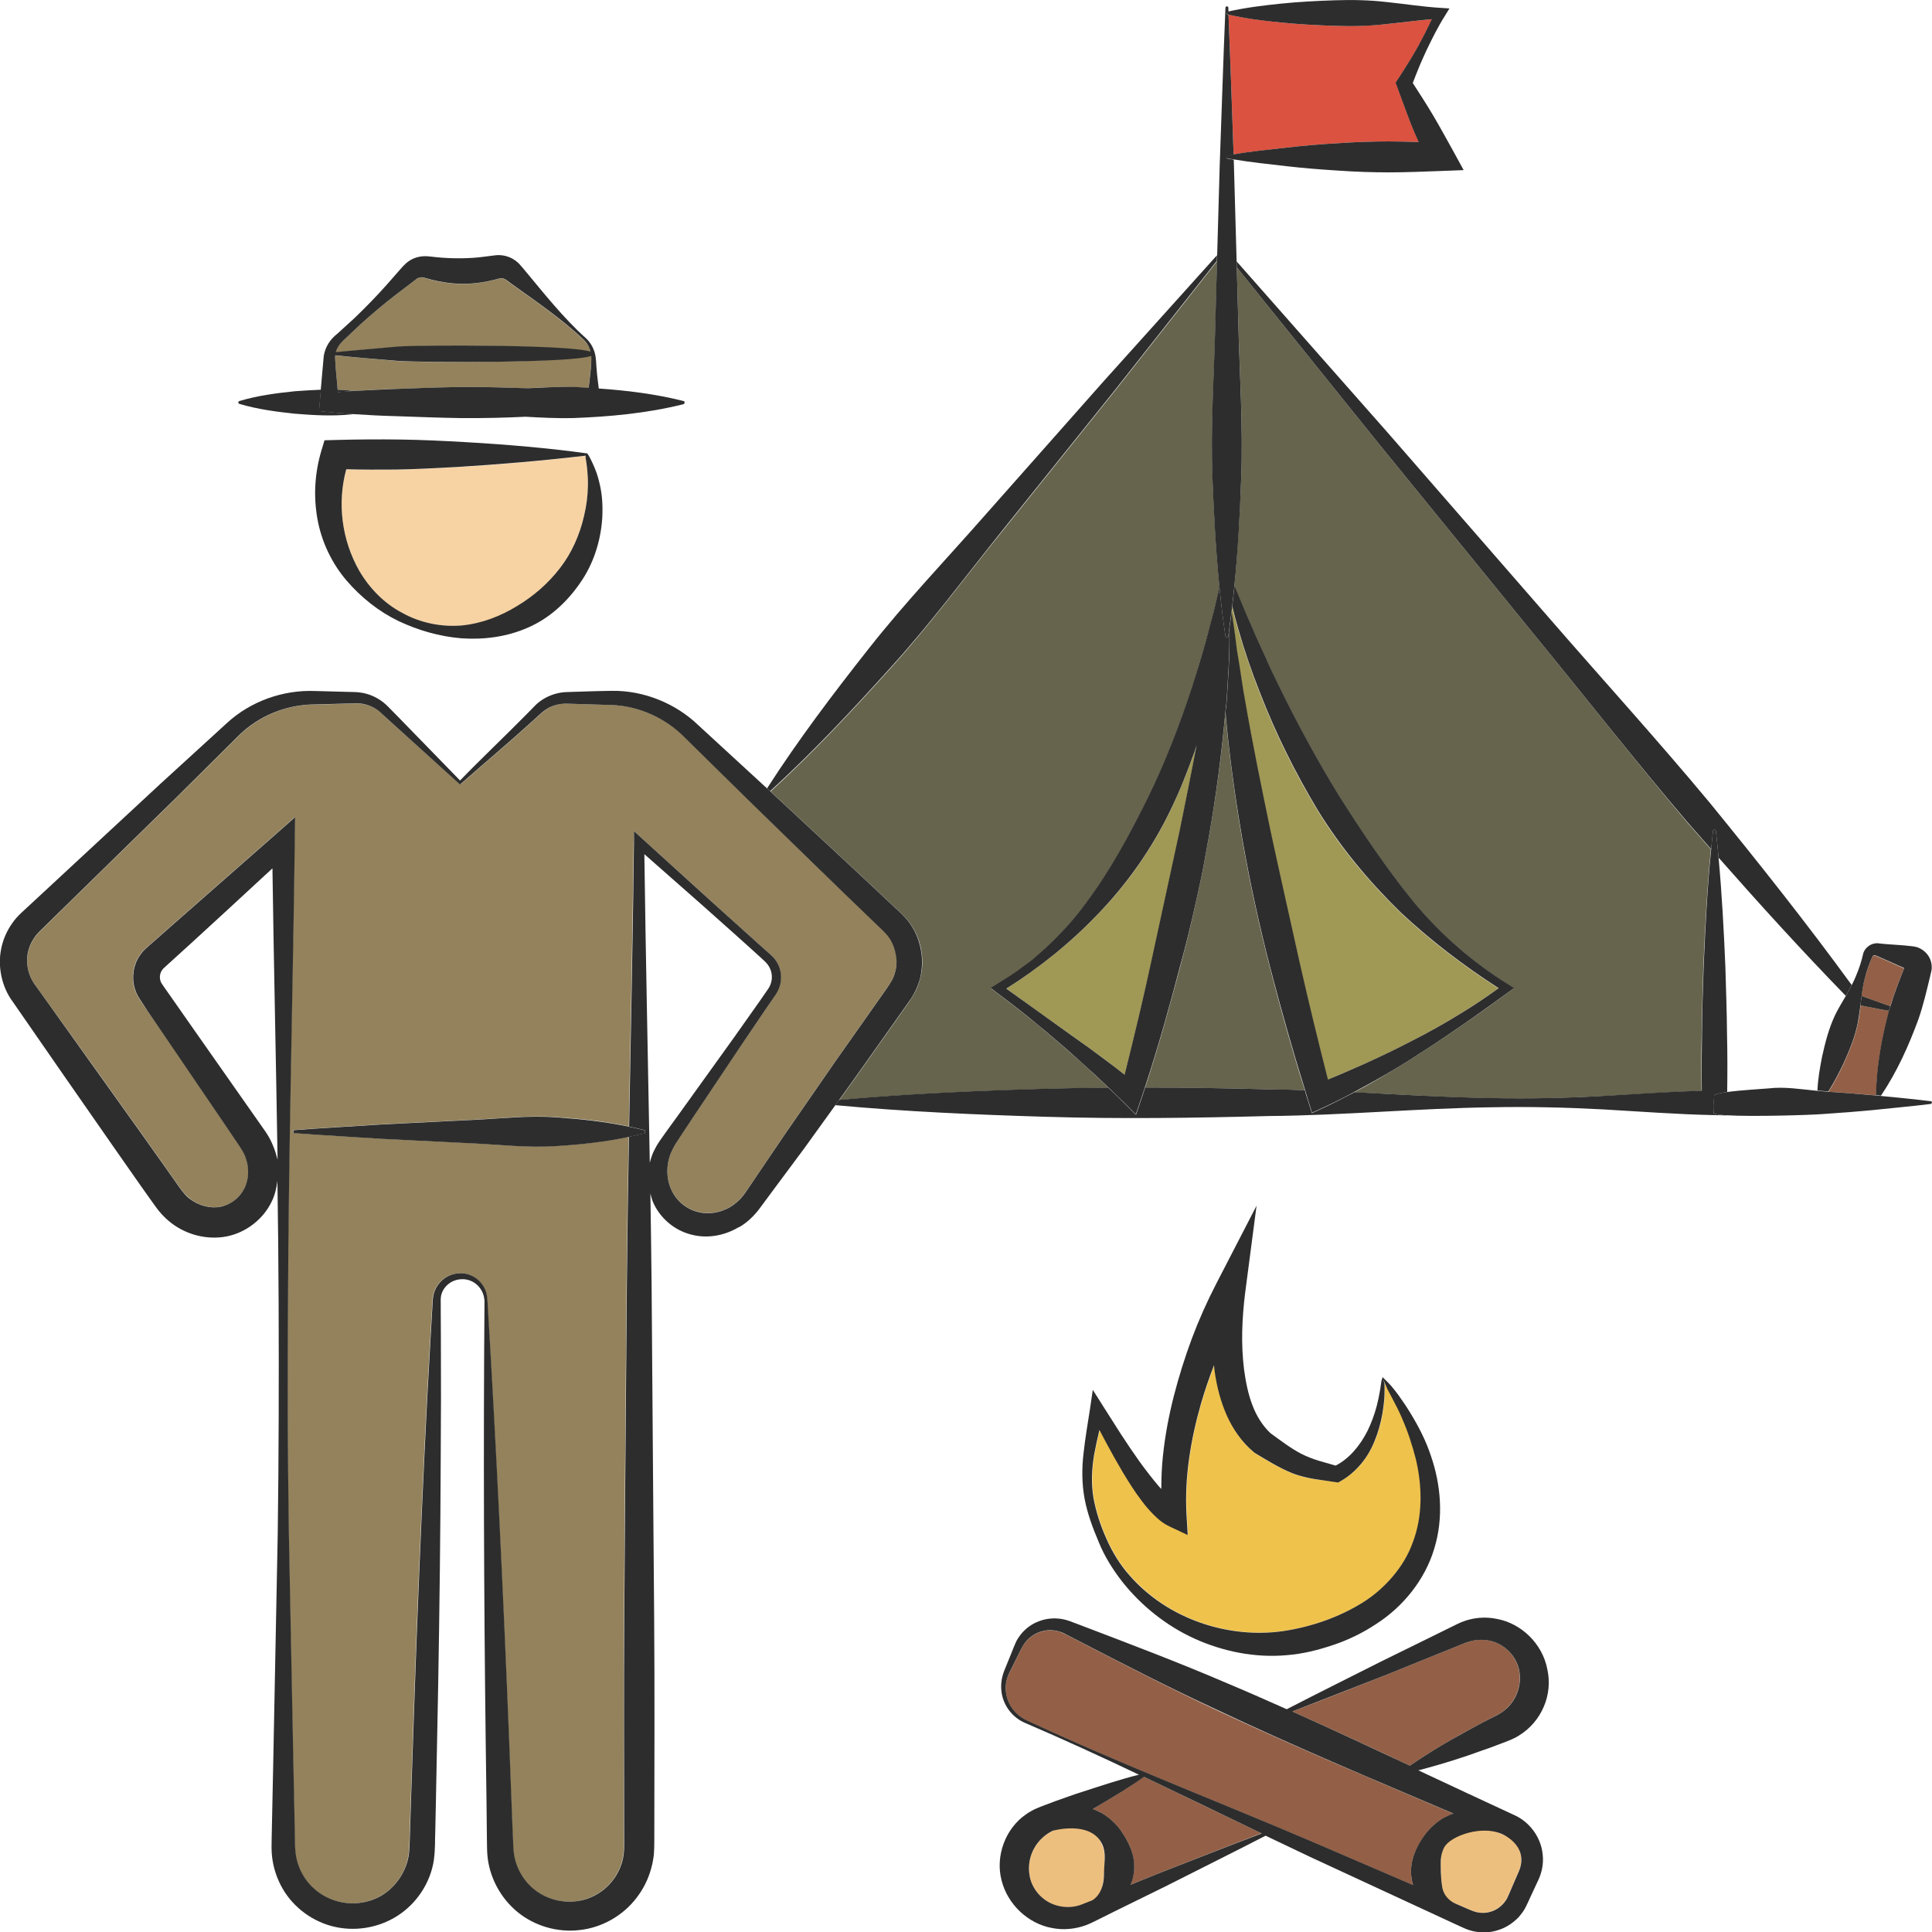 <?xml version="1.0" encoding="utf-8"?>
<!-- Generator: Adobe Illustrator 24.1.2, SVG Export Plug-In . SVG Version: 6.00 Build 0)  -->
<svg version="1.1" id="Layer_1" xmlns="http://www.w3.org/2000/svg" xmlns:xlink="http://www.w3.org/1999/xlink" x="0px" y="0px"
	 viewBox="0 0 128 128" style="enable-background:new 0 0 128 128;" xml:space="preserve">
<style type="text/css">
	.st0{fill:#93825C;}
	.st1{fill:#F7D3A4;}
	.st2{fill:#2D2D2D;}
	.st3{fill:#EFC24C;}
	.st4{fill:#A09855;}
	.st5{fill:#66644D;}
	.st6{fill:#EDBF7E;}
	.st7{fill:#936047;}
	.st8{fill:#DB5240;}
</style>
<g>
	<path class="st0" d="M38.99,23.35c0.05,0.02,0.08,0.08,0.06,0.13c-0.01,0.03-0.03,0.05-0.06,0.06c-1.4,0.52-11.23,0.49-12.63,0.38
		c-1.38-0.13-2.76-0.23-4.14-0.37c0,0.04-0.01,0.07-0.02,0.11c0,0.18,0.03,0.48,0.04,0.72l0.07,0.76l0.06,0.68
		c0.28,0.01,0.56,0.02,0.84,0.05c0.09,0.01,0.18,0.02,0.27,0.03c0.9-0.06,1.81-0.11,2.71-0.13c1.46-0.05,2.92-0.11,4.38-0.13
		c1.42-0.01,2.84,0.02,4.26,0.09c1.03-0.06,2.06-0.11,3.09-0.09c0.36,0.01,0.71,0.04,1.07,0.06c0.05-0.41,0.1-0.82,0.14-1.23
		c0.02-0.37,0.09-0.73,0.02-1.06c-0.06-0.34-0.24-0.65-0.49-0.89c-1.47-1.41-3.18-2.55-4.84-3.75l-0.31-0.23
		c-0.08-0.06-0.12-0.06-0.18-0.08c-0.11-0.03-0.21-0.02-0.3,0.01c-0.39,0.11-0.99,0.25-1.53,0.3c-0.55,0.06-1.11,0.06-1.66,0
		c-0.54-0.06-1.12-0.18-1.59-0.32c-0.16-0.04-0.16-0.05-0.23-0.06c-0.06-0.01-0.11-0.01-0.17,0c-0.06,0.01-0.12,0.02-0.18,0.05
		c-0.03,0.02-0.05,0.02-0.1,0.06l-0.15,0.12l-1.22,0.93c-0.81,0.62-1.59,1.27-2.34,1.96l-1.11,1.05c-0.27,0.24-0.44,0.51-0.52,0.8
		c1.37-0.15,2.74-0.25,4.11-0.37C27.76,22.86,37.59,22.83,38.99,23.35z"/>
	<path class="st1" d="M37.1,37.65c0.78-1.01,1.31-2.21,1.6-3.48c0.15-0.64,0.23-1.3,0.25-1.97c0.01-0.34-0.01-0.67-0.04-1.02
		c-0.01-0.17-0.04-0.34-0.06-0.51c-0.02-0.18-0.07-0.35-0.05-0.47c-3,0.35-5.79,0.59-8.52,0.75c-1.36,0.08-2.71,0.15-4.05,0.17
		c-1.1,0.01-2.19,0.01-3.29-0.02c-0.6,2.19-0.32,4.65,0.87,6.74c0.67,1.13,1.65,2.15,2.85,2.78c1.19,0.65,2.58,0.93,3.92,0.83
		c1.34-0.12,2.6-0.61,3.69-1.27C35.36,39.51,36.33,38.66,37.1,37.65z"/>
	<path class="st2" d="M38.45,38.6c0.88-1.26,1.35-2.77,1.45-4.27c0.04-0.75,0.01-1.5-0.16-2.22c-0.08-0.36-0.18-0.72-0.32-1.05
		c-0.07-0.17-0.14-0.34-0.22-0.5c-0.08-0.16-0.15-0.32-0.29-0.52c-2.54-0.35-5.3-0.59-8.11-0.75c-1.41-0.08-2.83-0.15-4.27-0.17
		c-1.44-0.02-2.88-0.01-4.31,0.03l-0.72,0.02l-0.19,0.63c-0.46,1.51-0.55,3.06-0.28,4.58c0.27,1.51,0.95,2.93,1.92,4.07
		c0.97,1.13,2.14,2.06,3.44,2.69c1.31,0.62,2.72,1.03,4.19,1.15c1.47,0.1,3.01-0.09,4.42-0.72C36.41,40.96,37.59,39.86,38.45,38.6z
		 M30.58,41.44c-1.34,0.11-2.73-0.17-3.92-0.83c-1.21-0.63-2.18-1.64-2.85-2.78c-1.19-2.08-1.47-4.54-0.87-6.74
		c1.1,0.03,2.19,0.03,3.29,0.02c1.34-0.02,2.68-0.1,4.05-0.17c2.73-0.17,5.52-0.4,8.52-0.75c-0.02,0.13,0.03,0.3,0.05,0.47
		c0.02,0.17,0.05,0.34,0.06,0.51c0.03,0.34,0.05,0.68,0.04,1.02c-0.01,0.67-0.1,1.34-0.25,1.97c-0.29,1.28-0.82,2.47-1.6,3.48
		c-0.78,1.01-1.74,1.85-2.84,2.51C33.17,40.82,31.92,41.31,30.58,41.44z"/>
	<path class="st2" d="M15.86,26.76c1.23,0.36,2.45,0.52,3.68,0.65c1.23,0.1,2.45,0.17,3.68,0.05c0.09-0.01,0.18-0.02,0.27-0.03
		c-0.56-0.04-1.11-0.07-1.67-0.13l-0.68-0.07l0.05-0.57l0.07-0.84c-0.57,0.02-1.14,0.06-1.72,0.1c-1.23,0.13-2.45,0.28-3.68,0.65
		c-0.03,0.01-0.06,0.03-0.07,0.07C15.78,26.69,15.81,26.74,15.86,26.76z"/>
	<path class="st2" d="M22.37,25.82l0.01,0.17c0.37-0.03,0.73-0.06,1.1-0.08c-0.09-0.01-0.18-0.03-0.27-0.03
		C22.93,25.84,22.65,25.83,22.37,25.82z"/>
	<path class="st2" d="M34.84,25.73c0.04,0,0.08,0,0.12,0c1.33,0.07,2.66,0.25,4,0.43c0.02-0.16,0.04-0.31,0.05-0.47
		c-0.36-0.02-0.71-0.04-1.07-0.06C36.9,25.62,35.87,25.68,34.84,25.73z"/>
	<path class="st2" d="M45.29,26.57c-1.87-0.47-3.75-0.7-5.62-0.83c-0.05-0.42-0.11-0.84-0.14-1.26c-0.04-0.36-0.02-0.73-0.13-1.12
		c-0.11-0.37-0.31-0.71-0.6-0.97c-1.51-1.36-2.78-2.98-4.09-4.55l-0.25-0.29c-0.1-0.12-0.27-0.27-0.44-0.37
		c-0.34-0.21-0.76-0.31-1.17-0.27c-0.61,0.07-1.01,0.14-1.48,0.17c-0.94,0.06-1.82,0.04-2.82-0.08c-0.09-0.01-0.34-0.04-0.53-0.02
		c-0.2,0.01-0.39,0.06-0.58,0.13c-0.18,0.07-0.35,0.18-0.5,0.3c-0.07,0.06-0.15,0.14-0.2,0.19l-0.13,0.14l-1.01,1.15
		c-0.68,0.76-1.39,1.49-2.12,2.19l-1.13,1.03c-0.18,0.14-0.43,0.38-0.58,0.63c-0.16,0.25-0.27,0.54-0.32,0.84l-0.2,2.25l-0.07,0.84
		l-0.05,0.57l0.68,0.07c0.56,0.05,1.11,0.09,1.67,0.13c0.9,0.06,1.81,0.11,2.71,0.13c1.46,0.05,2.92,0.11,4.38,0.13
		c1.42,0.01,2.84-0.02,4.26-0.09c1.03,0.06,2.06,0.11,3.09,0.09c2.45-0.09,4.9-0.31,7.36-0.92c0.03-0.01,0.06-0.04,0.07-0.07
		C45.37,26.63,45.34,26.58,45.29,26.57z M22.76,22.55l1.11-1.05c0.75-0.68,1.53-1.34,2.34-1.96l1.22-0.93l0.15-0.12
		c0.05-0.04,0.06-0.04,0.1-0.06c0.06-0.02,0.12-0.04,0.18-0.05c0.06-0.01,0.12-0.01,0.17,0c0.06,0.01,0.07,0.02,0.23,0.06
		c0.47,0.14,1.05,0.26,1.59,0.32c0.55,0.06,1.11,0.06,1.66,0c0.54-0.05,1.14-0.19,1.53-0.3c0.09-0.03,0.2-0.04,0.3-0.01
		c0.06,0.02,0.09,0.02,0.18,0.08l0.31,0.23c1.66,1.2,3.37,2.34,4.84,3.75c0.22,0.21,0.38,0.49,0.45,0.79
		c-1.37-0.48-11.36-0.45-12.76-0.34c-1.37,0.13-2.74,0.23-4.11,0.37C22.33,23.05,22.5,22.79,22.76,22.55z M30.57,25.64
		c-1.46,0.02-2.92,0.07-4.38,0.13c-0.9,0.03-1.81,0.08-2.71,0.13c-0.37,0.02-0.73,0.05-1.1,0.08l-0.01-0.17l-0.06-0.68l-0.07-0.76
		c-0.01-0.24-0.04-0.54-0.04-0.72c0-0.04,0.01-0.07,0.02-0.11c1.38,0.15,2.76,0.25,4.14,0.37c1.4,0.11,11.43,0.16,12.81-0.33
		c0.02,0.28-0.01,0.58-0.03,0.88c-0.04,0.41-0.09,0.82-0.14,1.23c-0.02,0.16-4.13,0.03-4.17,0.03
		C33.41,25.67,31.99,25.63,30.57,25.64z"/>
	<path class="st3" d="M80.51,90.96c-0.03-0.17-0.04-0.35-0.06-0.52c-0.31,0.84-0.61,1.68-0.86,2.54c-0.69,2.41-1.1,4.91-0.96,7.36
		l0.08,1.35l-1.17-0.55c-0.51-0.24-0.82-0.54-1.12-0.83c-0.29-0.29-0.54-0.6-0.77-0.9c-0.47-0.61-0.87-1.25-1.25-1.89
		c-0.38-0.64-0.74-1.29-1.09-1.94l-0.45-0.85c-0.13,0.55-0.25,1.09-0.35,1.63c-0.16,0.95-0.2,1.9-0.05,2.84
		c0.17,0.94,0.47,1.86,0.87,2.75c0.39,0.88,0.89,1.7,1.53,2.42c2.54,2.91,6.58,4.21,10.2,3.68c1.8-0.27,3.63-0.9,5.18-1.85
		c0.78-0.48,1.47-1.07,2.04-1.75c0.58-0.68,1.05-1.45,1.35-2.3c0.64-1.69,0.63-3.61,0.2-5.46c-0.22-0.92-0.52-1.84-0.92-2.73
		c-0.19-0.45-0.41-0.88-0.64-1.31l-0.33-0.63c-0.09-0.17-0.15-0.39-0.28-0.63c0.05,0.18,0.1,0.2,0.09,0.38c0,0.16,0.01,0.31,0,0.47
		c0,0.31-0.03,0.63-0.07,0.94c-0.08,0.63-0.22,1.25-0.43,1.86c-0.21,0.61-0.5,1.21-0.9,1.74c-0.4,0.54-0.92,1.01-1.53,1.35
		l-0.14,0.08l-0.22-0.03L87.09,98c-0.46-0.08-0.96-0.19-1.43-0.37c-0.94-0.38-1.73-0.87-2.51-1.35l-0.02-0.01l-0.05-0.04
		c-0.82-0.68-1.4-1.57-1.79-2.47C80.88,92.84,80.65,91.9,80.51,90.96z"/>
	<path class="st4" d="M81.79,41.96l0.14,1.1l0.18,1.1c0.12,0.73,0.22,1.47,0.35,2.19c0.5,2.92,1.1,5.82,1.7,8.72
		c0.62,2.9,1.28,5.79,1.92,8.68c0.59,2.6,1.22,5.2,1.88,7.78c0.79-0.33,1.59-0.67,2.38-1.02c1.08-0.49,2.15-1,3.2-1.55
		c1.05-0.54,2.09-1.12,3.11-1.74c0.9-0.54,1.76-1.13,2.62-1.74c-2.31-1.49-4.51-3.15-6.52-5.05c-2.08-2.03-3.97-4.29-5.48-6.77
		c-1.5-2.49-2.79-5.1-3.83-7.8c-0.53-1.35-0.99-2.72-1.4-4.1c-0.15-0.52-0.28-1.05-0.42-1.58c-0.01,0.11-0.03,0.22-0.04,0.32
		l0.05,0.35L81.79,41.96z"/>
	<path class="st5" d="M70.35,69.25c-0.71-0.61-1.42-1.22-2.15-1.8c-0.73-0.59-1.47-1.16-2.22-1.72l-0.34-0.26l0.37-0.23
		c0.57-0.36,1.16-0.7,1.69-1.12c0.27-0.21,0.55-0.4,0.81-0.61l0.76-0.67c0.99-0.92,1.9-1.92,2.7-3.01c1.61-2.16,2.88-4.52,4.07-6.92
		c1.17-2.41,2.15-4.92,2.98-7.49c0.41-1.29,0.79-2.59,1.14-3.9c0.18-0.66,0.34-1.32,0.5-1.98l0.14-0.62
		c-0.24-2.39-0.37-4.78-0.46-7.18c-0.14-3.47,0.11-6.94,0.19-10.41l0.11-4.03l-6.79,8.61l-7.37,9.19c-2.47,3.05-4.81,6.22-7.44,9.13
		c-2.55,2.83-5.16,5.62-7.99,8.21c2.76,2.57,5.53,5.12,8.27,7.71c0.32,0.3,0.82,0.74,1.13,1.26c0.32,0.52,0.53,1.1,0.61,1.7
		c0.09,0.6,0.05,1.22-0.12,1.81c-0.08,0.29-0.19,0.58-0.34,0.85c-0.14,0.27-0.33,0.54-0.45,0.72l-3.42,4.83l-1.12,1.56
		c4.56-0.41,9.13-0.61,13.69-0.74c1.38-0.04,2.77-0.06,4.15-0.07c-0.33-0.31-0.66-0.63-0.99-0.93
		C71.76,70.48,71.06,69.86,70.35,69.25z"/>
	<path class="st5" d="M101.51,41.88L91.26,29.29l-9.32-11.58l0.1,3.6c0.08,3.47,0.33,6.94,0.19,10.41
		c-0.09,2.36-0.22,4.73-0.45,7.09l0.28,0.68c0.28,0.66,0.54,1.32,0.84,1.97c0.27,0.66,0.57,1.3,0.87,1.95
		c0.28,0.65,0.6,1.29,0.9,1.93c1.24,2.55,2.58,5.04,4.06,7.43c1.51,2.38,3.08,4.7,4.85,6.91c1.8,2.17,3.95,4.07,6.36,5.56l0.37,0.23
		l-0.35,0.25c-0.97,0.71-1.94,1.42-2.93,2.09c-0.98,0.69-1.99,1.35-3,2.01c-1.01,0.65-2.04,1.28-3.09,1.88
		c-0.4,0.23-0.81,0.45-1.22,0.67c3.03,0.15,6.06,0.34,9.08,0.39c2.46,0.05,4.92-0.01,7.38-0.14c2.18-0.12,4.36-0.27,6.55-0.35
		c-0.02-1.24-0.02-2.47,0.01-3.71c0.01-1.5,0.07-3,0.11-4.5c0.11-2.6,0.25-5.19,0.5-7.79c-0.53-0.6-1.06-1.21-1.59-1.81
		C108.27,50.33,104.94,46.06,101.51,41.88z"/>
	<path class="st5" d="M82.27,55.45c-0.47-2.73-0.84-5.48-1.09-8.24c-0.24,2.74-0.6,5.47-1.08,8.18l-0.4,2.2
		c-0.14,0.73-0.31,1.46-0.47,2.19c-0.31,1.46-0.68,2.91-1.06,4.35c-0.71,2.66-1.44,5.3-2.3,7.92c2.73,0.01,5.46,0.05,8.18,0.12
		c0.8,0.01,1.6,0.04,2.4,0.06c-0.84-2.65-1.59-5.32-2.28-8C83.42,61.33,82.78,58.4,82.27,55.45z"/>
	<path class="st4" d="M79.29,49.37c-0.04,0.14-0.08,0.27-0.13,0.41c-0.47,1.31-0.99,2.61-1.59,3.87c-1.21,2.52-2.84,4.86-4.78,6.87
		c-1.83,1.92-3.89,3.57-6.11,4.98c1.4,1.02,2.82,2.03,4.24,3.04c0.77,0.55,1.53,1.1,2.29,1.66c0.44,0.33,0.87,0.66,1.31,1
		c0.62-2.5,1.23-5.02,1.78-7.54l1.88-8.66C78.55,53.13,78.93,51.25,79.29,49.37z"/>
	<path class="st6" d="M71.23,120.52c-0.01,0-0.02,0-0.02-0.01c-0.2,0.11-0.4,0.22-0.6,0.34l-0.86,0.45
		c-0.16,0.08-0.24,0.14-0.35,0.2c-0.09,0.07-0.19,0.13-0.28,0.22c-0.7,0.6-1.06,1.55-0.92,2.47c0.12,0.93,0.84,1.78,1.81,2.06
		c0.48,0.14,1,0.13,1.5-0.01c0.22-0.06,0.56-0.21,0.85-0.33l0.43-0.17c0.2-0.54,0.31-1.03,0.35-1.5c0.03-0.36,0.04-0.69,0.04-1.05
		c0.01-0.36-0.05-0.74-0.22-1.08C72.63,121.4,72.02,120.82,71.23,120.52z"/>
	<path class="st7" d="M98.85,108.74c-0.49-0.14-1.04-0.14-1.54,0.03l-0.19,0.06l-0.23,0.09l-0.46,0.19l-0.92,0.37l-3.68,1.49
		c-2.07,0.81-4.13,1.63-6.21,2.42c2.61,1.17,5.2,2.37,7.79,3.59c0.93-0.64,1.88-1.23,2.85-1.78c0.57-0.34,1.16-0.64,1.74-0.96
		l0.88-0.46c0.14-0.07,0.31-0.16,0.42-0.22c0.1-0.06,0.21-0.12,0.3-0.2c0.76-0.57,1.18-1.53,1.07-2.48
		C100.58,109.92,99.85,109.02,98.85,108.74z"/>
	<path class="st7" d="M72.39,119.85c0.21,0.08,0.42,0.17,0.61,0.28c0.48,0.29,0.91,0.68,1.25,1.15c0.34,0.47,0.62,0.99,0.78,1.58
		c0.16,0.58,0.14,1.22-0.05,1.79c-0.02,0.08-0.06,0.15-0.09,0.22l1.93-0.78c2.25-0.87,4.49-1.77,6.75-2.63
		c-2.6-1.24-5.2-2.51-7.8-3.75C74.77,118.45,73.44,119.24,72.39,119.85z"/>
	<path class="st6" d="M95.45,123.49c0,0.36,0.02,0.69,0.04,1.05c0.03,0.41,0.11,0.82,0.26,1.28l1.04,0.45l0.6,0.26
		c0.21,0.09,0.32,0.12,0.49,0.16c0.32,0.06,0.65,0.04,0.95-0.07c0.31-0.1,0.57-0.29,0.78-0.53c0.1-0.12,0.19-0.25,0.26-0.4
		c0.07-0.14,0.17-0.38,0.25-0.57l0.52-1.2c0.12-0.29,0.17-0.6,0.13-0.91c-0.07-0.62-0.49-1.16-1.05-1.4
		c-0.67-0.29-1.35-0.58-2.02-0.86c-0.1,0.03-0.21,0.05-0.31,0.09c-0.79,0.3-1.4,0.88-1.73,1.56
		C95.5,122.75,95.45,123.13,95.45,123.49z"/>
	<path class="st7" d="M71.24,108.61l-0.58-0.3c-0.2-0.1-0.33-0.16-0.51-0.22c-0.35-0.09-0.73-0.11-1.09-0.01
		c-0.36,0.09-0.7,0.29-0.97,0.56c-0.28,0.26-0.44,0.62-0.64,1.03l-0.58,1.17c-0.17,0.36-0.27,0.77-0.23,1.18
		c0.05,0.82,0.59,1.59,1.35,1.95c6.31,2.94,12.82,5.43,19.22,8.17l6.41,2.76c-0.17-0.55-0.18-1.16-0.03-1.71
		c0.16-0.58,0.45-1.11,0.78-1.58c0.34-0.47,0.77-0.86,1.25-1.15c0.21-0.12,0.44-0.22,0.67-0.3c-5.26-2.24-10.53-4.44-15.71-6.87
		C77.43,111.81,74.33,110.21,71.24,108.61z"/>
	<path class="st7" d="M126.14,64.18l0.01-0.03c-0.44-0.17-0.88-0.39-1.32-0.58l-0.34-0.15l-0.17-0.07
		c-0.05-0.02-0.04-0.03-0.06-0.03c-0.07-0.02-0.17-0.03-0.24,0.13c-0.19,0.45-0.35,0.91-0.48,1.38c-0.1,0.38-0.16,0.77-0.21,1.16
		l1.9,0.68C125.49,65.83,125.81,65.01,126.14,64.18z"/>
	<path class="st7" d="M125.04,66.95c-0.24-0.04-0.48-0.08-0.71-0.13l-1.06-0.21c-0.05,0.39-0.09,0.77-0.17,1.15
		c-0.19,0.96-0.57,1.86-0.97,2.76c-0.3,0.61-0.61,1.22-0.99,1.81c1.05,0.07,2.1,0.15,3.16,0.25c0.03-1.95,0.38-3.8,0.86-5.61
		C125.11,66.96,125.07,66.95,125.04,66.95z"/>
	<path class="st8" d="M88.64,9.49c1.13-0.08,2.26-0.12,3.4-0.12c0.65,0,1.31,0.02,1.96,0.04c-0.16-0.36-0.32-0.73-0.47-1.09
		c-0.34-0.84-0.64-1.7-0.95-2.55l-0.11-0.29l0.11-0.17c0.24-0.37,0.48-0.74,0.71-1.11c0.24-0.37,0.45-0.76,0.67-1.13
		c0.32-0.59,0.63-1.19,0.91-1.8c-0.99,0.09-1.97,0.22-2.96,0.32c-1.17,0.13-2.35,0.15-3.52,0.12c-1.17-0.04-2.35-0.1-3.52-0.22
		c-1.16-0.12-2.32-0.26-3.48-0.52c0.13,3.09,0.23,6.18,0.34,9.26c1.1-0.19,2.5-0.33,3.51-0.45C86.37,9.65,87.5,9.55,88.64,9.49z"/>
	<path class="st6" d="M126.4,64.25c0.02,0.01,0.03,0.02,0.05,0.02C126.5,64.29,126.45,64.27,126.4,64.25z"/>
	<path class="st2" d="M125.04,66.95c0.04,0.01,0.07,0.01,0.1,0.02c0-0.01,0-0.02,0.01-0.03c0.03-0.09,0.06-0.18,0.09-0.27l-1.9-0.68
		c-0.03,0.21-0.06,0.41-0.08,0.62l1.06,0.21C124.56,66.87,124.8,66.91,125.04,66.95z"/>
	<path class="st2" d="M91.26,29.29l10.25,12.59c3.43,4.18,6.76,8.45,10.27,12.57c0.53,0.61,1.06,1.21,1.59,1.81
		c0.04-0.4,0.08-0.81,0.12-1.21c0.01-0.05,0.05-0.09,0.11-0.08c0.05,0.01,0.08,0.04,0.08,0.08c0.07,0.59,0.12,1.18,0.18,1.77
		c2.74,3.11,5.53,6.18,8.43,9.16c0.14-0.24,0.27-0.48,0.39-0.72c-3.01-4.13-6.18-8.12-9.4-12.07c-3.46-4.16-7.1-8.16-10.65-12.25
		L91.97,28.7L81.93,17.32l0.01,0.39L91.26,29.29z"/>
	<path class="st2" d="M113.54,73.01c0.01-0.02,0.03-0.46,0.05-0.47c0.17-0.08,0.47-0.14,0.84-0.19c0.02-1.27,0.02-2.53-0.01-3.8
		c-0.01-1.5-0.07-3-0.11-4.5c-0.1-2.41-0.23-4.82-0.45-7.23c-0.05-0.59-0.11-1.18-0.18-1.77c-0.01-0.04-0.04-0.08-0.08-0.08
		c-0.05-0.01-0.1,0.03-0.11,0.08c-0.05,0.4-0.08,0.81-0.12,1.21c-0.26,2.6-0.39,5.19-0.5,7.79c-0.05,1.5-0.1,3-0.11,4.5
		c-0.02,1.24-0.03,2.47-0.01,3.71c-2.18,0.07-4.36,0.22-6.55,0.35c-2.46,0.14-4.92,0.19-7.38,0.14c-3.03-0.05-6.06-0.23-9.08-0.39
		c-0.66,0.35-1.32,0.69-2.02,1.02l-0.8,0.37l-0.28-0.88c-0.07-0.21-0.13-0.42-0.19-0.64c-0.8-0.03-1.6-0.06-2.4-0.06
		c-2.73-0.07-5.46-0.12-8.18-0.12c-0.07,0.22-0.14,0.44-0.22,0.67l-0.39,1.14l-0.82-0.82c-0.32-0.32-0.66-0.65-1.01-0.98
		c-1.38,0.01-2.77,0.03-4.15,0.07c-4.56,0.13-9.13,0.33-13.69,0.74l-0.25,0.35c4.65,0.43,9.3,0.63,13.94,0.77
		c4.92,0.15,9.85,0.08,14.77-0.05c4.92-0.04,9.85-0.51,14.77-0.58c2.46-0.05,4.92,0.01,7.38,0.14c2.46,0.14,4.92,0.33,7.38,0.38
		l0.81,0.02l0-0.01c-0.42-0.02-0.72-0.06-0.84-0.11C113.51,73.75,113.51,73.06,113.54,73.01z"/>
	<path class="st2" d="M94.04,69.81c1.01-0.65,2.01-1.32,3-2.01c0.99-0.68,1.96-1.39,2.93-2.09l0.35-0.25l-0.37-0.23
		c-2.41-1.49-4.56-3.38-6.36-5.56c-1.77-2.2-3.34-4.53-4.85-6.91c-1.48-2.4-2.82-4.88-4.06-7.43c-0.31-0.64-0.62-1.28-0.9-1.93
		c-0.3-0.65-0.6-1.29-0.87-1.95c-0.3-0.65-0.56-1.31-0.84-1.97l-0.28-0.68c-0.05,0.46-0.1,0.91-0.15,1.37
		c0.13,0.53,0.27,1.06,0.42,1.58c0.4,1.39,0.87,2.76,1.4,4.1c1.04,2.7,2.33,5.3,3.83,7.8c1.52,2.48,3.4,4.74,5.48,6.77
		c2.02,1.9,4.21,3.56,6.52,5.05c-0.85,0.61-1.72,1.2-2.62,1.74c-1.01,0.62-2.05,1.2-3.11,1.74c-1.05,0.55-2.12,1.06-3.2,1.55
		c-0.79,0.35-1.59,0.7-2.38,1.02c-0.66-2.58-1.29-5.18-1.88-7.78c-0.64-2.9-1.3-5.79-1.92-8.68c-0.6-2.9-1.2-5.8-1.7-8.72
		c-0.14-0.73-0.23-1.46-0.35-2.19l-0.18-1.1l-0.14-1.1l-0.16-1.1l-0.05-0.35c-0.04,0.36-0.09,0.72-0.14,1.07l0,0.42
		c0.02,1.5-0.1,2.99-0.19,4.48c-0.02,0.24-0.05,0.47-0.08,0.71c0.24,2.76,0.62,5.51,1.09,8.24c0.51,2.95,1.15,5.88,1.9,8.78
		c0.7,2.69,1.45,5.35,2.28,8c0.07,0.21,0.12,0.42,0.19,0.64l0.28,0.88l0.8-0.37c0.69-0.32,1.36-0.66,2.02-1.02
		c0.41-0.22,0.81-0.44,1.22-0.67C92,71.09,93.03,70.47,94.04,69.81z"/>
	<path class="st2" d="M79.23,59.77c0.16-0.73,0.33-1.46,0.47-2.19l0.4-2.2c0.48-2.71,0.83-5.43,1.08-8.18
		c0.02-0.24,0.06-0.47,0.08-0.71c0.09-1.49,0.21-2.98,0.19-4.48l0-0.42c-0.03,0.18-0.04,0.37-0.07,0.55
		c-0.01,0.05-0.06,0.09-0.11,0.08c-0.04-0.01-0.07-0.04-0.08-0.08c-0.16-1.08-0.29-2.16-0.4-3.24l-0.14,0.62
		c-0.15,0.66-0.32,1.32-0.5,1.98c-0.34,1.32-0.73,2.62-1.14,3.9c-0.83,2.57-1.81,5.09-2.98,7.49c-1.19,2.4-2.46,4.76-4.07,6.92
		c-0.79,1.09-1.71,2.09-2.7,3.01l-0.76,0.67c-0.26,0.22-0.54,0.41-0.81,0.61c-0.53,0.42-1.12,0.76-1.69,1.12l-0.37,0.23l0.34,0.26
		c0.75,0.56,1.49,1.13,2.22,1.72c0.73,0.59,1.45,1.19,2.15,1.8c0.71,0.61,1.4,1.24,2.09,1.87c0.33,0.31,0.67,0.62,0.99,0.93
		c0.34,0.33,0.68,0.66,1.01,0.98l0.82,0.82l0.39-1.14c0.08-0.22,0.14-0.44,0.22-0.67c0.86-2.62,1.6-5.26,2.3-7.92
		C78.55,62.68,78.91,61.23,79.23,59.77z M74.51,71.2c-0.43-0.34-0.87-0.67-1.31-1c-0.76-0.57-1.52-1.12-2.29-1.66
		c-1.41-1.02-2.83-2.02-4.24-3.04c2.22-1.4,4.28-3.06,6.11-4.98c1.94-2.02,3.57-4.35,4.78-6.87c0.61-1.26,1.12-2.56,1.59-3.87
		c0.05-0.14,0.08-0.27,0.13-0.41c-0.36,1.88-0.74,3.76-1.12,5.64l-1.88,8.66C75.74,66.19,75.13,68.7,74.51,71.2z"/>
	<path class="st2" d="M121.58,67.25c-0.42,0.89-0.66,1.84-0.87,2.79c-0.14,0.73-0.27,1.46-0.3,2.21c0.11,0.01,0.23,0.02,0.34,0.03
		c0.13,0.01,0.25,0.02,0.38,0.03c0.38-0.59,0.69-1.2,0.99-1.81c0.4-0.89,0.78-1.79,0.97-2.76c0.07-0.38,0.12-0.76,0.17-1.15
		c0.02-0.21,0.05-0.41,0.08-0.62c0.05-0.39,0.11-0.79,0.21-1.16c0.12-0.47,0.28-0.93,0.48-1.38c0.06-0.16,0.16-0.15,0.24-0.13
		c0.02,0.01,0.01,0.02,0.06,0.03l0.17,0.07l0.34,0.15c0.44,0.19,0.87,0.4,1.32,0.58l-0.01,0.03c-0.32,0.82-0.65,1.64-0.9,2.49
		c-0.03,0.09-0.06,0.18-0.09,0.27c0,0.01,0,0.02-0.01,0.03c-0.48,1.81-0.83,3.66-0.86,5.61c0.02,0,0.03,0,0.05,0
		c0.09,0.01,0.18,0.02,0.28,0.03c1.08-1.61,1.84-3.32,2.48-5.06c0.32-0.92,0.54-1.87,0.77-2.82l0.04-0.18l0.03-0.12
		c0.02-0.08,0.03-0.16,0.04-0.23c0.02-0.31-0.06-0.63-0.24-0.88c-0.17-0.25-0.43-0.44-0.71-0.54c-0.18-0.05-0.2-0.05-0.27-0.06
		l-0.18-0.02c-0.49-0.06-0.99-0.08-1.48-0.12l-0.37-0.03l-0.18-0.02c-0.07-0.01-0.2-0.03-0.3-0.01c-0.42,0.04-0.77,0.41-0.82,0.73
		c-0.11,0.48-0.26,0.94-0.45,1.39c-0.08,0.21-0.18,0.41-0.28,0.61c-0.12,0.24-0.26,0.48-0.39,0.72
		C122.05,66.39,121.79,66.82,121.58,67.25z M126.45,64.28c-0.02,0-0.03-0.02-0.05-0.02C126.45,64.27,126.5,64.29,126.45,64.28z"/>
	<path class="st2" d="M127.92,72.96c-1.1-0.14-2.2-0.24-3.31-0.35c-0.09-0.01-0.18-0.02-0.28-0.03c-0.02,0-0.03,0-0.05,0
		c-1.05-0.1-2.1-0.18-3.16-0.25c-0.13-0.01-0.25-0.02-0.38-0.03c-0.11-0.01-0.23-0.02-0.34-0.03c-1.08-0.1-2.16-0.29-3.24-0.16
		c-0.43,0.04-1.79,0.11-2.74,0.24c-0.36,0.05-0.67,0.11-0.84,0.19c-0.02,0.01-0.04,0.45-0.05,0.47c-0.02,0.05-0.03,0.75,0.03,0.77
		c0.12,0.05,0.42,0.09,0.84,0.11c1.71,0.1,5.39-0.01,6.35-0.08c1.19-0.08,2.39-0.17,3.58-0.29c1.19-0.13,2.39-0.23,3.58-0.38
		c0.04-0.01,0.08-0.04,0.08-0.08C128.01,73.01,127.97,72.96,127.92,72.96z"/>
	<path class="st2" d="M59.02,44.21c2.64-2.91,4.98-6.07,7.44-9.13l7.37-9.19l6.79-8.61l0.01-0.37l-7.53,8.37l-7.81,8.82
		c-2.59,2.95-5.31,5.79-7.74,8.88c-2.36,2.99-4.66,6.03-6.73,9.25c0.07,0.06,0.13,0.12,0.2,0.19
		C53.86,49.83,56.47,47.04,59.02,44.21z"/>
	<path class="st2" d="M83.25,79.88l-2.66,5.15c-0.63,1.22-1.16,2.41-1.63,3.66c-0.46,1.24-0.86,2.51-1.19,3.8
		c-0.33,1.29-0.58,2.61-0.72,3.94c-0.08,0.73-0.11,1.47-0.11,2.22c-0.05-0.05-0.1-0.1-0.15-0.16c-0.45-0.53-0.89-1.1-1.31-1.68
		c-0.42-0.59-0.82-1.19-1.22-1.8l-1.19-1.87l-0.67-1.06l-0.18,1.23c-0.15,0.97-0.32,1.95-0.43,2.95c-0.12,1-0.12,2.04,0.07,3.05
		c0.19,1,0.55,1.95,0.94,2.87c0.38,0.94,0.93,1.81,1.55,2.61c1.26,1.59,2.9,2.91,4.78,3.77c1.88,0.85,4,1.29,6.11,1.1
		c1.06-0.08,2.09-0.34,3.07-0.67c0.99-0.33,1.95-0.79,2.84-1.38c1.79-1.14,3.25-2.93,3.87-5c0.64-2.07,0.44-4.27-0.23-6.19
		c-0.32-0.97-0.79-1.88-1.31-2.74c-0.26-0.43-0.54-0.85-0.83-1.25c-0.16-0.21-0.28-0.38-0.48-0.61c-0.2-0.23-0.42-0.42-0.57-0.58
		c-0.02,0.08-0.05,0.17-0.08,0.27c-0.02,0.11-0.02,0.21-0.04,0.27c-0.02,0.15-0.04,0.3-0.07,0.45c-0.05,0.3-0.12,0.6-0.19,0.89
		c-0.15,0.58-0.36,1.15-0.62,1.68c-0.5,0.99-1.21,1.84-2.11,2.3l-1.11-0.32c-0.42-0.13-0.79-0.27-1.14-0.45
		c-0.69-0.35-1.37-0.87-2.07-1.38c-0.52-0.49-0.93-1.14-1.2-1.87c-0.28-0.73-0.44-1.54-0.55-2.36c-0.1-0.82-0.14-1.67-0.12-2.52
		c0.02-0.84,0.09-1.72,0.19-2.51L83.25,79.88z M83.08,96.22l0.05,0.04l0.02,0.01c0.78,0.47,1.57,0.97,2.51,1.35
		c0.47,0.18,0.97,0.29,1.43,0.37l1.35,0.2l0.22,0.03l0.14-0.08c0.61-0.34,1.13-0.82,1.53-1.35c0.41-0.53,0.69-1.14,0.9-1.74
		c0.21-0.61,0.35-1.23,0.43-1.86c0.04-0.31,0.07-0.63,0.07-0.94c0.01-0.16,0-0.31,0-0.47c0.01-0.18-0.04-0.2-0.09-0.38
		c0.13,0.23,0.19,0.45,0.28,0.63l0.33,0.63c0.23,0.43,0.45,0.86,0.64,1.31c0.39,0.89,0.69,1.81,0.92,2.73
		c0.43,1.84,0.44,3.77-0.2,5.46c-0.3,0.85-0.77,1.62-1.35,2.3c-0.58,0.68-1.27,1.28-2.04,1.75c-1.54,0.95-3.38,1.58-5.18,1.85
		c-3.62,0.53-7.66-0.77-10.2-3.68c-0.64-0.72-1.14-1.54-1.53-2.42c-0.4-0.89-0.7-1.81-0.87-2.75c-0.15-0.94-0.11-1.89,0.05-2.84
		c0.1-0.54,0.22-1.09,0.35-1.63l0.45,0.85c0.35,0.65,0.71,1.3,1.09,1.94c0.39,0.64,0.78,1.28,1.25,1.89
		c0.23,0.31,0.48,0.61,0.77,0.9c0.29,0.29,0.6,0.59,1.12,0.83l1.17,0.55l-0.08-1.35c-0.14-2.45,0.27-4.95,0.96-7.36
		c0.25-0.86,0.54-1.7,0.86-2.54c0.02,0.17,0.03,0.35,0.06,0.52c0.14,0.94,0.38,1.88,0.78,2.79C81.67,94.66,82.26,95.54,83.08,96.22z
		"/>
	<path class="st2" d="M99.19,107.26c-0.79-0.17-1.63-0.09-2.36,0.21l-0.27,0.12l-0.22,0.11l-0.45,0.22L95,108.36l-3.56,1.75
		c-2.06,1.04-4.13,2.07-6.19,3.13c-1.29-0.57-2.58-1.15-3.88-1.69c-3.2-1.38-6.46-2.61-9.71-3.85l-0.61-0.23
		c-0.2-0.08-0.47-0.17-0.72-0.21c-0.51-0.08-1.03-0.03-1.49,0.15c-0.47,0.17-0.88,0.47-1.19,0.85c-0.15,0.19-0.29,0.39-0.38,0.62
		c-0.1,0.22-0.17,0.41-0.25,0.61l-0.49,1.21c-0.17,0.43-0.24,0.91-0.18,1.36c0.1,0.92,0.73,1.74,1.57,2.09
		c2.54,1.09,5.05,2.24,7.54,3.43c-1.21,0.29-2.59,0.76-3.71,1.12c-0.62,0.19-1.22,0.42-1.83,0.63l-0.9,0.34
		c-0.14,0.05-0.34,0.14-0.52,0.22c-0.18,0.1-0.36,0.19-0.53,0.32c-1.37,0.94-2.04,2.78-1.61,4.38c0.4,1.59,1.76,2.85,3.31,3.14
		c0.77,0.16,1.58,0.08,2.3-0.19c0.39-0.15,0.62-0.29,0.92-0.43l0.86-0.43l3.46-1.7c2.21-1.12,4.43-2.22,6.64-3.36
		c0.99,0.47,1.97,0.94,2.96,1.41l9.48,4.39l0.59,0.27c0.19,0.09,0.48,0.21,0.74,0.26c0.53,0.12,1.1,0.1,1.62-0.07
		c0.53-0.16,1-0.47,1.38-0.87c0.18-0.21,0.35-0.43,0.47-0.68c0.13-0.25,0.19-0.41,0.29-0.62l0.55-1.18c0.23-0.5,0.34-1.08,0.28-1.63
		c-0.09-1.12-0.83-2.17-1.87-2.64c-2.13-0.98-4.25-1.98-6.37-2.97c0.95-0.25,1.89-0.52,2.82-0.83c0.64-0.2,1.25-0.44,1.88-0.65
		l0.93-0.35c0.16-0.06,0.29-0.11,0.48-0.19c0.19-0.08,0.38-0.17,0.56-0.29c0.72-0.44,1.31-1.12,1.64-1.91
		c0.34-0.78,0.42-1.67,0.23-2.5C102.18,108.89,100.79,107.56,99.19,107.26z M73.14,124.22c-0.02,1.32-0.78,1.68-0.78,1.68
		c-0.29,0.11-0.63,0.26-0.85,0.33c-0.49,0.15-1.02,0.15-1.5,0.01c-0.97-0.27-1.69-1.12-1.81-2.06c-0.14-0.92,0.22-1.87,0.92-2.47
		c0.08-0.08,0.18-0.14,0.28-0.22c0.1-0.06,0.19-0.12,0.35-0.2c0,0,2.4-0.68,3.22,0.79c0.19,0.33,0.23,0.72,0.22,1.08
		C73.18,123.52,73.14,123.86,73.14,124.22z M76.83,124.09l-1.93,0.78c0.03-0.07,0.07-0.15,0.09-0.22c0.19-0.57,0.21-1.21,0.05-1.79
		c-0.16-0.58-0.45-1.11-0.78-1.58c-0.34-0.47-0.77-0.86-1.25-1.15c-0.2-0.11-0.4-0.2-0.61-0.28c1.05-0.61,2.38-1.4,3.39-2.13
		c2.61,1.24,5.2,2.5,7.8,3.75C81.33,122.32,79.08,123.22,76.83,124.09z M99.73,121.62c0.52,0.3,0.98,0.78,1.05,1.4
		c0.04,0.31-0.01,0.62-0.13,0.91l-0.52,1.2c-0.08,0.19-0.18,0.43-0.25,0.57c-0.06,0.15-0.16,0.27-0.26,0.4
		c-0.21,0.24-0.48,0.43-0.78,0.53c-0.3,0.11-0.63,0.13-0.95,0.07c-0.17-0.04-0.28-0.07-0.49-0.16l-0.6-0.26l-0.39-0.17
		c-0.43-0.19-0.76-0.57-0.85-1.04c-0.03-0.17-0.05-0.35-0.07-0.52c-0.03-0.36-0.04-0.69-0.04-1.05c-0.01-0.36,0.05-0.74,0.22-1.08
		C96.04,121.64,98.32,120.8,99.73,121.62z M96.29,120.15c-0.23,0.08-0.45,0.18-0.67,0.3c-0.48,0.29-0.91,0.68-1.25,1.15
		c-0.34,0.47-0.62,0.99-0.78,1.58c-0.15,0.56-0.14,1.16,0.03,1.71l-6.41-2.76c-6.4-2.74-12.91-5.23-19.22-8.17
		c-0.76-0.36-1.3-1.13-1.35-1.95c-0.04-0.41,0.06-0.82,0.23-1.18l0.58-1.17c0.2-0.41,0.37-0.77,0.64-1.03
		c0.27-0.27,0.61-0.47,0.97-0.56c0.36-0.1,0.74-0.08,1.09,0.01c0.18,0.06,0.31,0.11,0.51,0.22l0.58,0.3c3.1,1.6,6.19,3.2,9.35,4.66
		C85.76,115.71,91.03,117.91,96.29,120.15z M99.61,113.36c-0.09,0.08-0.2,0.14-0.3,0.2c-0.11,0.07-0.28,0.15-0.42,0.22L98,114.24
		c-0.58,0.32-1.17,0.63-1.74,0.96c-0.97,0.55-1.92,1.14-2.85,1.78c-2.59-1.21-5.18-2.42-7.79-3.59c2.07-0.8,4.14-1.62,6.21-2.42
		l3.68-1.49l0.92-0.37l0.46-0.19l0.23-0.09l0.19-0.06c0.5-0.16,1.04-0.17,1.54-0.03c1,0.28,1.74,1.18,1.83,2.14
		C100.79,111.83,100.37,112.8,99.61,113.36z"/>
	<path class="st0" d="M50.3,77.65l1.66-2.45l3.37-4.87l3.41-4.84c0.16-0.22,0.26-0.36,0.34-0.53c0.09-0.16,0.16-0.34,0.21-0.52
		c0.11-0.36,0.14-0.75,0.09-1.12c-0.05-0.38-0.18-0.74-0.37-1.06c-0.2-0.33-0.45-0.56-0.84-0.93c-2.85-2.73-5.67-5.5-8.5-8.25
		l-4.22-4.15c-1.28-1.33-3.05-2.15-4.91-2.22l-2.95-0.09c-0.43-0.02-0.86,0.08-1.24,0.29c-0.19,0.11-0.36,0.23-0.53,0.39l-0.55,0.5
		c-1.45,1.32-3.27,2.85-4.74,4.15l-0.03,0.03l0,0c0,0,0,0-0.01,0L30.4,51.9L26.08,48l-0.55-0.5c-0.19-0.17-0.36-0.34-0.53-0.46
		c-0.36-0.25-0.78-0.4-1.21-0.43c-0.2-0.01-0.46,0-0.7,0.01l-0.74,0.02l-1.49,0.04c-1.89,0-3.71,0.76-5.02,2.05l-4.21,4.18
		l-8.49,8.31l-0.52,0.51c-0.14,0.14-0.26,0.28-0.36,0.44c-0.21,0.31-0.35,0.66-0.42,1.03c-0.12,0.74,0.05,1.49,0.53,2.11l3.46,4.82
		l3.45,4.83l1.72,2.42l0.85,1.21c0.16,0.22,0.26,0.36,0.38,0.49c0.12,0.13,0.26,0.26,0.4,0.37c0.58,0.44,1.33,0.62,2,0.49
		c0.67-0.13,1.26-0.58,1.56-1.2c0.32-0.61,0.34-1.4,0.08-2.08c-0.06-0.17-0.14-0.34-0.24-0.49c-0.04-0.07-0.11-0.17-0.18-0.28
		l-0.21-0.31l-0.83-1.23l-3.34-4.91L9.79,67l-0.42-0.61l-0.1-0.15l-0.14-0.23c-0.09-0.17-0.17-0.34-0.22-0.52
		c-0.22-0.73-0.1-1.54,0.32-2.17c0.11-0.16,0.22-0.3,0.36-0.43c0.14-0.13,0.2-0.18,0.3-0.27l0.56-0.49l1.11-0.98l2.23-1.96
		l4.46-3.92l1.28-1.13l-0.02,1.69c-0.13,10.18-0.41,20.37-0.45,30.55c-0.02,5.09-0.01,10.18,0.06,15.28l0.3,15.28l0.08,3.82
		l0.02,0.95c0.01,0.31,0.01,0.66,0.03,0.9c0.05,0.53,0.19,1.04,0.44,1.5c0.49,0.93,1.4,1.62,2.41,1.87
		c1.01,0.26,2.12,0.09,2.99-0.48c0.88-0.56,1.49-1.51,1.66-2.53c0.08-0.46,0.07-1.17,0.1-1.79l0.06-1.91l0.26-7.63
		c0.18-5.09,0.39-10.18,0.63-15.26c0.12-2.54,0.25-5.09,0.4-7.63l0.11-1.91l0.03-0.48l0.01-0.24c0.01-0.09,0.01-0.18,0.04-0.27
		c0.07-0.36,0.25-0.7,0.51-0.96c0.51-0.53,1.34-0.68,1.99-0.39c0.64,0.26,1.07,0.92,1.07,1.59l0.01,0
		c0.59,9.75,1.06,19.63,1.45,29.38l0.14,3.66l0.07,1.83l0.04,0.91c0.01,0.3,0.02,0.63,0.05,0.85c0.11,0.98,0.63,1.9,1.41,2.5
		c0.78,0.6,1.78,0.86,2.74,0.74c0.96-0.12,1.85-0.64,2.43-1.41c0.29-0.38,0.5-0.82,0.62-1.28c0.12-0.47,0.12-0.9,0.11-1.57
		l-0.01-7.32c-0.01-4.88,0.04-9.76,0.07-14.64l0.12-14.64c0.03-3.26,0.08-6.53,0.14-9.79c-1.59,0.34-3.18,0.51-4.77,0.61
		c-1.94,0.14-3.88-0.11-5.82-0.19l-5.82-0.29c-1.94-0.13-3.88-0.23-5.82-0.38v-0.19c1.94-0.15,3.88-0.25,5.82-0.38l5.82-0.29
		c1.94-0.08,3.88-0.33,5.82-0.19c1.59,0.11,3.19,0.27,4.78,0.62c0.11-6.27,0.24-12.54,0.32-18.81L42,55.06l0.56,0.51l4.38,3.98
		l2.2,1.98l1.1,0.99l0.55,0.49l0.28,0.25c0.11,0.1,0.21,0.2,0.29,0.32c0.34,0.47,0.46,1.09,0.32,1.65
		c-0.06,0.27-0.23,0.56-0.37,0.76L50.9,66.6l-1.66,2.45l-3.29,4.92l-0.82,1.24l-0.4,0.61c-0.11,0.18-0.21,0.38-0.29,0.58
		c-0.32,0.8-0.3,1.71,0.06,2.46c0.35,0.75,1.06,1.29,1.84,1.45c0.78,0.17,1.64-0.04,2.29-0.52c0.34-0.25,0.58-0.53,0.84-0.91
		L50.3,77.65z"/>
	<path class="st2" d="M61.04,63.1c-0.09-0.6-0.29-1.18-0.61-1.7c-0.31-0.52-0.8-0.96-1.13-1.26c-2.74-2.59-5.51-5.14-8.27-7.71
		c-0.07-0.06-0.13-0.12-0.2-0.19c-0.06-0.06-0.13-0.12-0.19-0.17l-2.74-2.52l-1.62-1.49c-1.51-1.46-3.63-2.32-5.73-2.29
		c-1,0.01-1.98,0.05-2.97,0.08c-0.56,0.01-1.12,0.18-1.59,0.47c-0.23,0.14-0.46,0.33-0.63,0.52l-0.52,0.53
		c-1.34,1.36-3.01,2.94-4.36,4.34l-4.01-4.12l-0.52-0.53c-0.17-0.17-0.34-0.36-0.57-0.54c-0.44-0.34-0.97-0.57-1.52-0.64
		c-0.29-0.04-0.53-0.03-0.78-0.04l-0.74-0.02l-1.49-0.04c-2.08-0.08-4.23,0.67-5.8,2.11l-4.39,4.01l-8.7,8.07l-0.55,0.51
		c-0.22,0.21-0.43,0.43-0.6,0.69c-0.36,0.5-0.61,1.08-0.73,1.68c-0.25,1.2,0.04,2.54,0.76,3.51l3.38,4.88l3.39,4.87l1.7,2.43
		l0.86,1.21c0.13,0.18,0.32,0.45,0.53,0.68c0.21,0.23,0.44,0.44,0.69,0.63c1,0.75,2.33,1.1,3.61,0.86c1.28-0.25,2.42-1.12,2.99-2.29
		c0.22-0.44,0.33-0.92,0.39-1.39c0.04,2.71,0.07,5.42,0.08,8.13c0.02,5.09,0.01,10.18-0.06,15.28l-0.3,15.28l-0.08,3.82l-0.02,0.95
		c0,0.33-0.02,0.61,0,1.01c0.04,0.74,0.24,1.48,0.58,2.15c0.67,1.34,1.94,2.36,3.4,2.75c1.46,0.39,3.07,0.14,4.35-0.68
		c1.27-0.81,2.18-2.18,2.41-3.67c0.11-0.8,0.07-1.37,0.1-2.02l0.04-1.91l0.15-7.64c0.09-5.09,0.15-10.18,0.17-15.28
		c0.02-2.55,0.02-5.09,0.01-7.64l-0.01-1.91l0-0.48c0-0.17-0.01-0.31,0.01-0.44c0.03-0.26,0.15-0.52,0.34-0.72
		c0.36-0.41,0.98-0.58,1.53-0.4c0.55,0.17,0.98,0.71,1.01,1.31l0.01,0c-0.08,9.75-0.04,19.64,0.08,29.38l0.05,3.66l0.02,1.83
		l0.01,0.92c0.01,0.31,0,0.59,0.03,0.98c0.12,1.45,0.86,2.84,1.99,3.77c1.13,0.93,2.66,1.38,4.13,1.2c1.47-0.16,2.86-0.95,3.76-2.13
		c0.45-0.58,0.79-1.26,0.98-1.98c0.05-0.18,0.09-0.36,0.12-0.54c0.03-0.18,0.06-0.37,0.06-0.55c0.03-0.4,0.01-0.65,0.02-0.97
		l0.01-7.32c0.01-4.88-0.04-9.76-0.08-14.64L43.17,85.1c-0.02-2.01-0.05-4.02-0.08-6.03c0.05,0.18,0.09,0.37,0.16,0.54
		c0.45,1.07,1.42,1.91,2.57,2.19c1.04,0.27,2.14,0.07,3.06-0.46c0.1-0.05,0.2-0.09,0.29-0.16c0.48-0.31,0.91-0.77,1.22-1.2
		l0.88-1.19l2-2.69l2.09-2.9l0.25-0.35l1.12-1.56l3.42-4.83c0.13-0.18,0.32-0.45,0.45-0.72c0.15-0.27,0.25-0.56,0.34-0.85
		C61.09,64.32,61.13,63.7,61.04,63.1z M18.11,75.96c-0.11-0.29-0.25-0.57-0.42-0.83c-0.09-0.14-0.16-0.25-0.23-0.34l-0.21-0.3
		l-0.85-1.21l-3.41-4.86l-1.7-2.43l-0.43-0.61l-0.16-0.24c-0.03-0.05-0.05-0.1-0.07-0.16c-0.07-0.22-0.04-0.48,0.09-0.68
		c0.03-0.05,0.07-0.1,0.11-0.14c0.04-0.04,0.17-0.16,0.25-0.23l0.55-0.5l1.1-1l2.19-2.01l3.13-2.89c0.09,6.43,0.24,12.87,0.34,19.3
		C18.31,76.53,18.23,76.24,18.11,75.96z M43.7,75.6c-0.16,0.23-0.29,0.47-0.41,0.72c-0.1,0.23-0.18,0.47-0.24,0.72
		c-0.12-6.82-0.27-13.63-0.36-20.45l3.86,3.4l2.21,1.97l1.1,0.99l0.55,0.5l0.27,0.25c0.07,0.07,0.14,0.15,0.2,0.23
		c0.24,0.33,0.32,0.77,0.21,1.16c-0.06,0.21-0.14,0.36-0.29,0.56l-0.42,0.61l-1.71,2.42L45,73.79l-0.87,1.2L43.7,75.6z M59.29,64.45
		c-0.05,0.18-0.12,0.36-0.21,0.52c-0.09,0.17-0.19,0.31-0.34,0.53l-3.41,4.84l-3.37,4.87l-1.66,2.45l-0.83,1.23
		c-0.25,0.38-0.5,0.66-0.84,0.91c-0.65,0.48-1.51,0.69-2.29,0.52c-0.78-0.16-1.49-0.7-1.84-1.45c-0.36-0.74-0.38-1.66-0.06-2.46
		c0.08-0.2,0.18-0.39,0.29-0.58l0.4-0.61l0.82-1.24l3.29-4.92l1.66-2.45l0.42-0.61c0.14-0.19,0.3-0.48,0.37-0.76
		c0.14-0.56,0.03-1.18-0.32-1.65c-0.08-0.12-0.18-0.22-0.29-0.32l-0.28-0.25l-0.55-0.49l-1.1-0.99l-2.2-1.98l-4.38-3.98L42,55.06
		L42,55.83c-0.07,6.27-0.21,12.54-0.32,18.81c0.35,0.07,0.69,0.15,1.04,0.24v0.19c-0.35,0.09-0.7,0.17-1.05,0.24
		c-0.06,3.26-0.11,6.53-0.14,9.79l-0.12,14.64c-0.03,4.88-0.08,9.76-0.07,14.64l0.01,7.32c0.01,0.66,0.01,1.1-0.11,1.57
		c-0.12,0.46-0.33,0.9-0.62,1.28c-0.58,0.77-1.47,1.3-2.43,1.41c-0.96,0.12-1.96-0.14-2.74-0.74c-0.78-0.6-1.3-1.52-1.41-2.5
		c-0.03-0.22-0.04-0.55-0.05-0.85l-0.04-0.91l-0.07-1.83l-0.14-3.66c-0.39-9.75-0.86-19.64-1.45-29.38l-0.01,0
		c0-0.67-0.43-1.32-1.07-1.59c-0.65-0.29-1.48-0.14-1.99,0.39c-0.26,0.26-0.44,0.59-0.51,0.96c-0.02,0.09-0.03,0.18-0.04,0.27
		l-0.01,0.24l-0.03,0.48l-0.11,1.91c-0.15,2.54-0.28,5.09-0.4,7.63c-0.24,5.09-0.45,10.18-0.63,15.26l-0.26,7.63l-0.06,1.91
		c-0.03,0.62-0.02,1.33-0.1,1.79c-0.18,1.02-0.79,1.96-1.66,2.53c-0.87,0.57-1.98,0.74-2.99,0.48c-1.01-0.25-1.92-0.94-2.41-1.87
		c-0.25-0.46-0.4-0.98-0.44-1.5c-0.03-0.24-0.02-0.59-0.03-0.9l-0.02-0.95l-0.08-3.82l-0.3-15.28c-0.08-5.09-0.09-10.18-0.06-15.28
		c0.04-10.18,0.32-20.37,0.45-30.55l0.02-1.69l-1.28,1.13l-4.46,3.92l-2.23,1.96l-1.11,0.98l-0.56,0.49
		c-0.1,0.09-0.16,0.14-0.3,0.27c-0.14,0.13-0.26,0.28-0.36,0.43c-0.42,0.63-0.54,1.44-0.32,2.17c0.05,0.18,0.13,0.36,0.22,0.52
		l0.14,0.23l0.1,0.15L9.79,67l1.67,2.45l3.34,4.91l0.83,1.23l0.21,0.31c0.07,0.11,0.14,0.21,0.18,0.28c0.1,0.16,0.18,0.32,0.24,0.49
		c0.26,0.68,0.24,1.46-0.08,2.08c-0.3,0.61-0.89,1.06-1.56,1.2c-0.67,0.13-1.42-0.06-2-0.49c-0.15-0.11-0.28-0.23-0.4-0.37
		c-0.12-0.13-0.22-0.27-0.38-0.49l-0.85-1.21l-1.72-2.42l-3.45-4.83L2.36,65.3c-0.48-0.62-0.64-1.37-0.53-2.11
		c0.07-0.37,0.21-0.72,0.42-1.03c0.1-0.16,0.22-0.3,0.36-0.44l0.52-0.51l8.49-8.31l4.21-4.18c1.31-1.29,3.13-2.04,5.02-2.05
		l1.49-0.04l0.74-0.02c0.25,0,0.5-0.02,0.7-0.01c0.43,0.03,0.85,0.18,1.21,0.43c0.17,0.12,0.34,0.29,0.53,0.46l0.55,0.5l4.32,3.91
		l0.08,0.08c0,0,0,0,0.01,0l0,0l0.03-0.03c1.47-1.3,3.29-2.83,4.74-4.15l0.55-0.5c0.17-0.16,0.34-0.28,0.53-0.39
		c0.38-0.21,0.81-0.3,1.24-0.29l2.95,0.09c1.86,0.07,3.63,0.89,4.91,2.22l4.22,4.15c2.83,2.75,5.65,5.52,8.5,8.25
		c0.39,0.37,0.64,0.6,0.84,0.93c0.19,0.32,0.32,0.69,0.37,1.06C59.43,63.7,59.4,64.09,59.29,64.45z"/>
	<path class="st2" d="M31.08,74.21l-5.82,0.29c-1.94,0.13-3.88,0.23-5.82,0.38v0.19c1.94,0.15,3.88,0.25,5.82,0.38l5.82,0.29
		c1.94,0.08,3.88,0.33,5.82,0.19c1.59-0.1,3.18-0.27,4.77-0.61c0.35-0.08,0.7-0.15,1.05-0.24v-0.19c-0.35-0.09-0.69-0.17-1.04-0.24
		c-1.59-0.34-3.19-0.51-4.78-0.62C34.96,73.88,33.02,74.13,31.08,74.21z"/>
	<path class="st2" d="M80.52,21.31c-0.08,3.47-0.33,6.94-0.19,10.41c0.09,2.39,0.22,4.78,0.46,7.18c0.11,1.08,0.23,2.16,0.4,3.24
		c0.01,0.04,0.04,0.07,0.08,0.08c0.05,0.01,0.1-0.03,0.11-0.08c0.03-0.18,0.05-0.37,0.07-0.55c0.05-0.36,0.09-0.72,0.14-1.07
		c0.01-0.11,0.03-0.22,0.04-0.32c0.05-0.46,0.11-0.91,0.15-1.37c0.24-2.36,0.37-4.73,0.45-7.09c0.14-3.47-0.11-6.94-0.19-10.41
		l-0.1-3.6l-0.01-0.39l-0.18-6.42c0-0.11-0.01-0.23-0.01-0.34c-0.14-0.02-0.29-0.05-0.41-0.07c-0.05-0.01-0.09-0.06-0.08-0.11
		c0.01-0.04,0.04-0.07,0.08-0.08c0.12-0.03,0.27-0.05,0.4-0.07c-0.11-3.09-0.21-6.18-0.34-9.26c-0.01,0-0.03,0-0.04-0.01
		c-0.05-0.01-0.09-0.06-0.07-0.12c0.01-0.04,0.04-0.07,0.07-0.07c0.01,0,0.02,0,0.04-0.01c0-0.09-0.01-0.18-0.01-0.27
		c0-0.05-0.04-0.09-0.09-0.09c-0.05,0-0.1,0.04-0.1,0.09c-0.15,3.47-0.25,6.94-0.38,10.41l-0.17,6.01l-0.01,0.37L80.52,21.31z"/>
	<path class="st2" d="M81.27,0.84c-0.01,0.05,0.02,0.1,0.07,0.12c0.01,0,0.03,0,0.04,0.01c1.16,0.26,2.32,0.41,3.48,0.52
		c1.17,0.12,2.35,0.18,3.52,0.22c1.17,0.04,2.35,0.02,3.52-0.12c0.99-0.1,1.97-0.23,2.96-0.32c-0.28,0.61-0.59,1.21-0.91,1.8
		c-0.22,0.38-0.43,0.76-0.67,1.13c-0.23,0.38-0.47,0.74-0.71,1.11l-0.11,0.17l0.11,0.29c0.31,0.85,0.62,1.71,0.95,2.55
		c0.15,0.37,0.31,0.73,0.47,1.09c-0.65-0.02-1.31-0.04-1.96-0.04c-1.13,0-2.27,0.04-3.4,0.12c-1.13,0.06-2.27,0.16-3.4,0.29
		c-1.01,0.12-2.41,0.25-3.51,0.45c-0.13,0.02-0.28,0.04-0.4,0.07c-0.04,0.01-0.07,0.04-0.08,0.08c-0.01,0.05,0.02,0.1,0.08,0.11
		c0.13,0.03,0.28,0.05,0.41,0.07c1.1,0.19,2.49,0.33,3.5,0.45c1.13,0.13,2.27,0.22,3.4,0.29c1.13,0.08,2.26,0.12,3.4,0.12
		c1.13,0,2.26-0.05,3.4-0.09l1.54-0.06l-0.7-1.28c-0.44-0.79-0.87-1.58-1.33-2.36c-0.43-0.72-0.88-1.42-1.34-2.13
		c0.12-0.31,0.24-0.63,0.37-0.94c0.16-0.41,0.35-0.8,0.53-1.21c0.38-0.79,0.77-1.58,1.24-2.32l0.29-0.47l-0.6-0.04
		c-1.17-0.07-2.35-0.26-3.52-0.38C90.74,0,89.56-0.02,88.39,0.02c-1.17,0.04-2.35,0.1-3.52,0.22c-1.16,0.12-2.32,0.26-3.49,0.52
		c-0.01,0-0.02,0-0.04,0.01C81.31,0.77,81.28,0.8,81.27,0.84z"/>
</g>
</svg>
